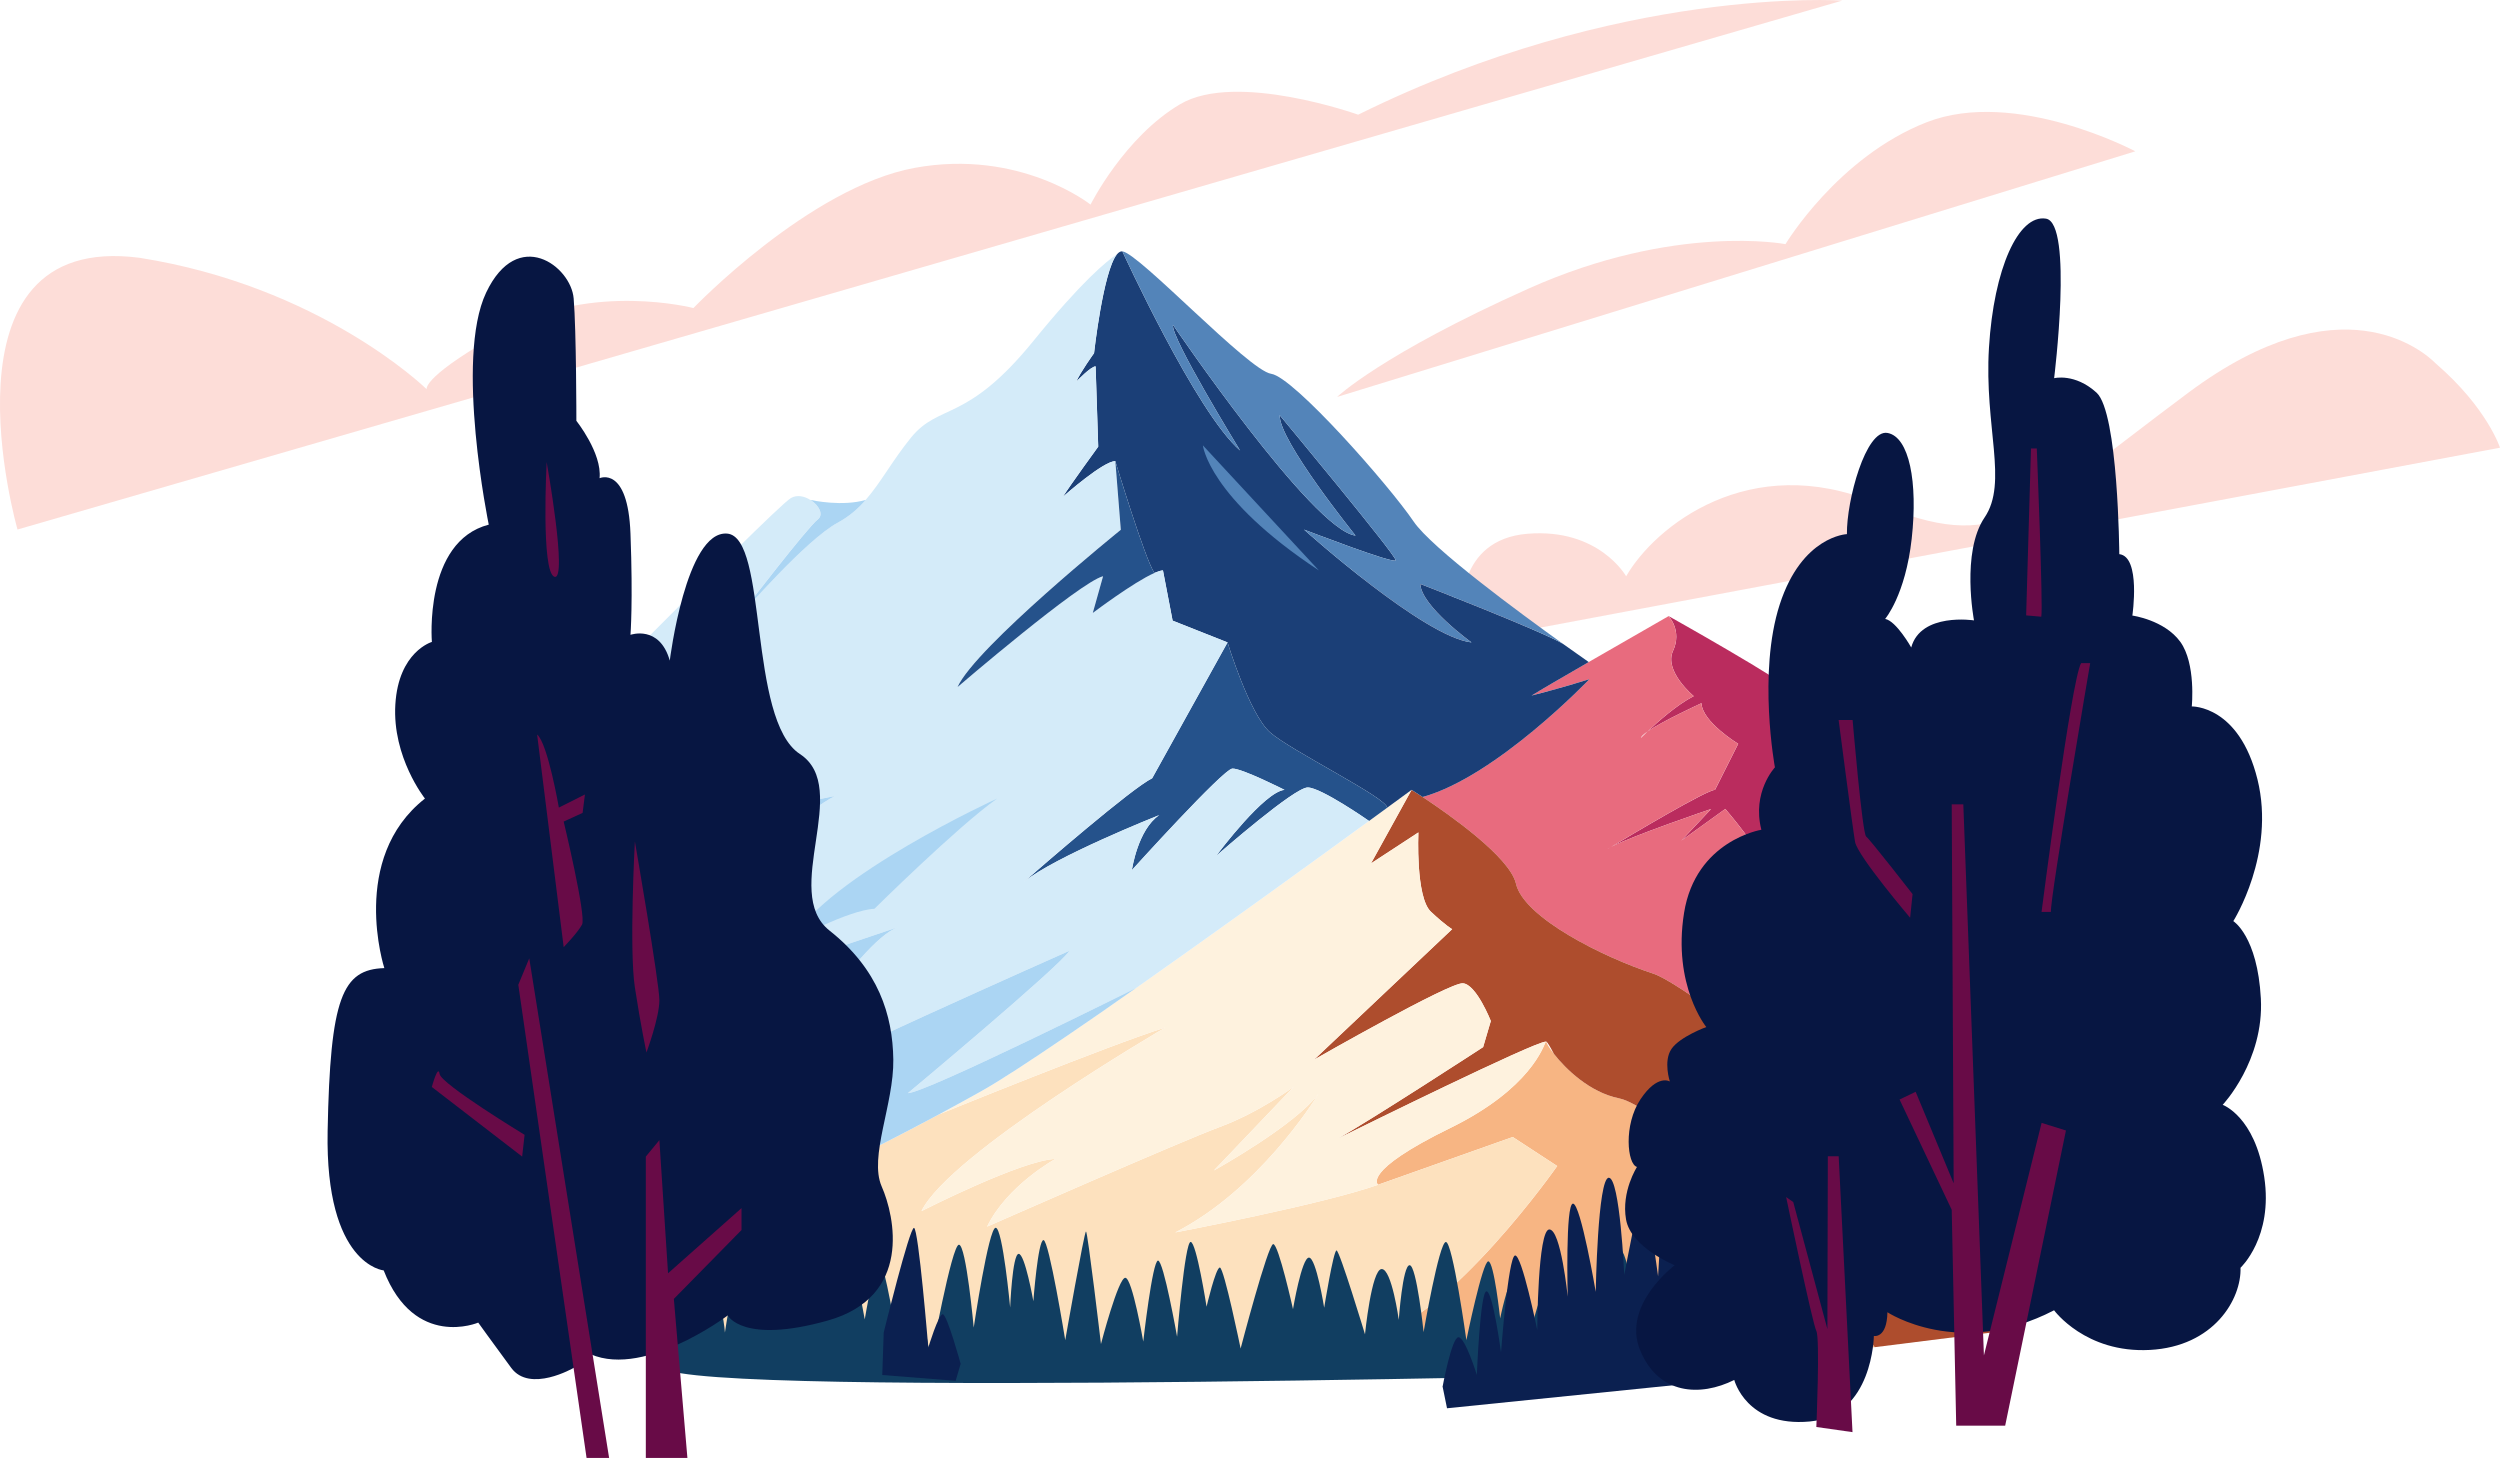 <svg width="986" height="575" viewBox="0 0 986 575" fill="none" xmlns="http://www.w3.org/2000/svg">
<g clip-path="url(#clip0_623_328)">
<path d="M986 176.574C986 176.574 980.975 160.911 960.747 143.429C955.765 138.401 923.199 110.091 863.135 154.834C797.597 203.642 789.215 218.899 739.671 198.314C690.127 177.73 652.772 207.472 641.353 227.287C641.353 227.287 630.683 208.221 602.48 210.511C574.276 212.8 576.564 241.794 576.564 241.794C576.564 241.794 568.951 223.478 548.36 223.478C527.768 223.478 520.156 263.898 520.156 263.898L960.747 181.303L986 176.574Z" fill="#FDDDD8"/>
<path d="M726.585 0.235C726.585 0.235 638.937 -5.863 535.658 45.235C535.658 45.235 487.654 28.074 465.544 41.041C443.456 54.008 430.113 80.691 430.113 80.691C430.113 80.691 402.294 58.587 360.748 66.205C319.223 73.844 273.485 121.496 273.485 121.496C273.485 121.496 233.863 111.204 199.928 129.884C167.02 148.03 168.196 153.229 168.282 153.507C166.978 152.245 125.88 112.873 55.082 101.682C-26.921 90.941 6.907 208.842 6.907 208.842L121.432 175.654L726.585 0.235Z" fill="#FDDDD8"/>
<path d="M865.038 410.665V491.913L795.287 493.817H795.266L773.712 445.137C773.712 445.137 708.41 365.302 710.954 358.947L680.462 371.914L710.184 353.362C710.184 353.362 697.226 347.756 695.965 341.658C694.682 335.559 680.462 319.04 680.462 319.04L663.185 331.494L674.86 319.062C673.834 319.404 644.048 329.568 635.516 333.976C643.214 329.354 673.299 311.423 676.4 311.53L685.551 293.363C685.551 293.363 671.31 284.718 671.075 277.336C671.075 277.336 656.065 284.183 649.842 288.463C653.755 284.761 661.389 277.935 668.018 274.554C668.018 274.554 656.15 264.733 659.849 256.709C663.549 248.706 658.117 242.993 658.117 242.993C658.117 242.993 703.577 268.435 709.928 274.554C716.278 280.653 748.053 286.238 758.21 296.401C768.367 306.587 865.038 410.665 865.038 410.665Z" fill="#BA2C5E"/>
<path d="M773.691 445.137C773.691 445.137 708.388 365.302 710.933 358.947L680.441 371.914L710.163 353.362C710.163 353.362 697.205 347.756 695.943 341.658C694.66 335.559 680.441 319.04 680.441 319.04L663.164 331.494L674.839 319.062C673.812 319.404 644.026 329.568 635.494 333.976C643.192 329.354 673.278 311.423 676.378 311.53L685.53 293.363C685.53 293.363 671.289 284.718 671.054 277.336C671.054 277.336 656.043 284.183 649.821 288.463C648.153 290.046 647.169 291.073 647.169 291.073C647.255 290.453 648.26 289.554 649.821 288.463C653.734 284.761 661.368 277.935 667.996 274.554C667.996 274.554 656.129 264.733 659.828 256.709C663.527 248.706 658.096 242.993 658.096 242.993C658.096 242.993 641.524 252.493 626.578 261.117C616.293 267.065 606.799 272.586 604.019 274.34C604.725 274.169 616.314 271.195 626.834 267.878C626.834 267.878 590.206 306.266 561.083 314.333C571.175 321.009 595.466 337.977 597.882 348.526C600.919 361.879 632.18 377.499 651.981 383.982C671.653 390.423 793.342 492.212 795.245 493.796L773.691 445.137ZM633.976 334.875C634.211 334.682 634.511 334.511 634.874 334.318C634.468 334.575 634.169 334.768 633.976 334.875Z" fill="#E86B7E"/>
<path d="M739.414 531.327C739.414 531.327 698.402 534.537 667.333 536.976C648.88 538.431 633.955 539.63 633.206 539.715C632.159 539.843 599.122 539.437 571.603 537.704H571.517C545.388 536.056 524.283 533.21 540.234 528.524C572.993 518.852 614.154 459.88 614.154 459.88L596.621 448.432L543.527 467.262C543.527 467.262 536.664 462.17 571.988 444.88C603.741 429.324 608.766 412.548 609.664 410.815C609.771 410.623 609.814 410.601 609.835 410.815C609.899 411.414 610.99 413.254 612.872 415.651C617.469 421.557 626.984 430.843 638.552 433.176C654.803 436.492 706.635 488.853 706.635 488.853L739.414 531.327Z" fill="#F7B583"/>
<path d="M797.64 524.009L739.414 531.327L706.635 488.853C706.635 488.853 654.803 436.492 638.552 433.176C626.984 430.843 617.469 421.557 612.872 415.651C611.268 412.613 610.22 410.879 609.835 410.815C609.835 410.601 609.771 410.623 609.664 410.815C604.661 411.072 536.343 444.795 527.554 449.096C540.384 441.992 584.946 412.976 584.946 412.976L587.982 402.684C587.982 402.684 582.273 388.176 576.949 387.813C571.688 387.427 519.899 416.999 518.296 417.919L572.736 366.458C572.736 366.458 570.47 365.302 564.354 359.589C558.26 353.854 559.415 328.305 559.415 328.305L540.726 340.524L556.72 311.551H556.742C556.742 311.551 558.41 312.578 561.104 314.333C571.197 321.009 595.487 337.977 597.904 348.526C600.94 361.879 632.202 377.499 652.002 383.982C671.674 390.423 793.363 492.212 795.266 493.796H795.288L797.64 524.009Z" fill="#AE4D2D"/>
<path d="M571.517 537.704C566.45 537.747 359.358 539.052 275.773 534.515C262.751 533.809 252.722 532.975 246.928 531.948C203.478 524.33 246.928 472.077 246.928 472.077C246.928 472.077 294.568 475.137 309.044 469.402C321.062 464.673 344.069 453.632 370.285 439.552C370.285 439.552 370.306 439.552 370.327 439.531C372.337 438.718 436.678 412.484 459.686 405.209C459.686 405.209 374.625 454.766 363.421 477.662C364.618 477.063 403 457.591 416.257 457.077C416.257 457.077 397.205 467.498 389.315 483.781C389.315 483.781 465.545 450.208 481.026 444.495C496.528 438.782 510.256 428.618 510.256 428.618L478.759 461.635C479.743 461.1 511.004 443.661 520.006 431.378C518.061 434.567 496.229 469.338 463.513 486.071C463.513 486.071 521.696 475.008 543.527 467.262L596.621 448.432L614.154 459.88C614.154 459.88 572.993 518.852 540.234 528.524C524.283 533.21 545.388 536.056 571.517 537.704Z" fill="#FDE1BE"/>
<path d="M609.664 410.815C608.766 412.548 603.741 429.324 571.988 444.88C536.664 462.17 543.527 467.262 543.527 467.262C521.696 475.008 463.513 486.071 463.513 486.071C496.229 469.338 518.061 434.567 520.006 431.378C511.004 443.661 479.743 461.1 478.759 461.635L510.256 428.618C510.256 428.618 496.528 438.782 481.026 444.495C465.545 450.208 389.315 483.781 389.315 483.781C397.205 467.498 416.257 457.077 416.257 457.077C403 457.591 364.618 477.063 363.421 477.662C374.625 454.766 459.686 405.209 459.686 405.209C436.678 412.484 372.337 438.718 370.327 439.531C375.694 436.642 381.19 433.625 386.771 430.522C412.473 416.165 502.323 351.201 539.956 323.791L544.853 320.217L546.735 318.848L547.098 318.57C552.893 314.354 556.4 311.786 556.72 311.551L540.726 340.524L559.415 328.305C559.415 328.305 558.26 353.854 564.354 359.589C570.47 365.302 572.736 366.458 572.736 366.458L518.296 417.919C519.899 416.999 571.688 387.427 576.949 387.813C582.273 388.176 587.982 402.684 587.982 402.684L584.946 412.976C584.946 412.976 540.384 441.992 527.554 449.096C536.343 444.795 604.661 411.072 609.664 410.815Z" fill="#FEF2DE"/>
<path d="M626.856 267.878C626.856 267.878 590.227 306.266 561.104 314.333C558.41 312.578 556.742 311.53 556.742 311.53H556.72C556.4 311.786 552.893 314.354 547.098 318.57C547.184 314.761 509.101 296.081 500.912 288.848C492.722 281.594 484.148 253.371 484.148 253.371L462.487 244.79L458.681 224.976C457.847 225.019 456.692 225.382 455.302 225.982C451.56 220.525 439.885 181.881 439.885 181.881C435.203 181.881 420.149 195.105 419.208 195.939C422.031 191.446 433.15 176.168 433.15 176.168L432.123 144.499C430.22 144.499 424.511 150.49 424.511 150.49C426.029 146.917 431.503 139.299 431.503 139.299C431.503 139.299 435.074 107.138 440.484 100.355C441.19 99.499 441.917 99.05 442.665 99.136C442.665 99.136 471.938 162.965 489.087 177.665C488.274 176.317 461.674 132.987 462.615 128.108C462.615 128.108 517.676 209.142 534.632 211.238C534.632 211.238 504.333 173.685 504.718 163.757C504.718 163.757 550.84 219.241 550.455 220.974C550.07 222.643 515.644 209.377 514.297 208.863C515.73 210.169 561.81 251.316 580.37 253.371C580.37 253.371 560.548 239.077 560.163 230.304C560.163 230.304 609.429 249.455 616.571 254.034C616.678 254.12 616.785 254.184 616.87 254.248C622.75 258.442 626.599 261.117 626.599 261.117C616.314 267.065 606.82 272.586 604.04 274.34C604.746 274.169 616.336 271.195 626.856 267.878Z" fill="#1B3F77"/>
<path d="M547.098 318.57L546.735 318.848L544.853 320.217L539.956 323.791C539.956 323.791 521.118 310.588 515.773 310.588C510.427 310.588 481.475 335.987 479.657 337.571C480.855 335.944 498.731 312.257 506.621 311.53C506.621 311.53 489.664 302.949 486.051 303.142C482.437 303.334 446.428 343.177 446.428 343.177C446.428 343.177 448.695 327.236 457.227 321.48C455.944 321.993 415.958 337.913 403.834 347.82C410.912 341.658 446.364 310.888 454.426 306.951L484.148 253.371C484.148 253.371 492.722 281.594 500.912 288.848C509.101 296.081 547.184 314.761 547.098 318.57Z" fill="#25528B"/>
<path d="M539.935 323.791C535.83 326.786 531.083 330.231 525.865 334.019C524.454 335.046 522.979 336.116 521.503 337.186C516.756 340.631 511.667 344.29 506.364 348.12C504.803 349.254 503.2 350.409 501.596 351.565C491.632 358.733 480.983 366.372 470.313 373.947C465.545 377.349 460.755 380.751 456.029 384.068C453.335 385.972 450.662 387.855 448.011 389.717C448.011 389.717 364.918 431.143 358.054 431.143C358.054 431.143 417.498 381.586 421.817 374.974C421.817 374.974 308.253 425.301 302.159 431.143C302.159 431.143 337.954 371.122 354.312 365.623C349.351 367.292 251.675 400.33 230.591 406.536C228.774 407.071 227.534 407.392 226.956 407.499C226.956 407.499 228.175 406.236 230.356 404.011C245.88 388.155 309.964 323.298 329.337 313.948C329.337 313.948 282.615 322.336 258.239 338.598C258.432 338.17 261.703 331.13 268.332 326.936C267.284 327.407 246.008 336.672 224.903 346.75C211.817 352.999 198.774 359.546 190.648 364.532C191.055 363.719 202.216 342.235 222.252 318.869C226.272 314.204 230.634 309.454 235.338 304.789C235.338 304.789 229.779 306.523 221.354 309.347C211.625 312.578 198.068 317.307 184.854 322.528L193.941 252.707C202.452 246.502 209.743 241.324 214.576 237.921C218.531 235.097 220.862 233.492 220.862 233.492C225.438 235.782 243.357 254.59 243.357 254.59C241.796 255.767 239.957 257.971 238.054 260.646C237.797 260.967 237.562 261.309 237.327 261.673C235.146 264.797 232.965 268.392 231.062 271.666C230.848 272.029 230.634 272.393 230.442 272.757C229.415 274.533 228.496 276.181 227.747 277.571C227.491 278.042 227.256 278.47 227.042 278.877C226.635 279.626 226.315 280.225 226.08 280.696C225.844 281.166 225.673 281.487 225.609 281.594C225.63 281.573 225.673 281.551 225.695 281.53C225.737 281.487 225.802 281.423 225.866 281.359C226.058 281.145 226.357 280.867 226.742 280.46L227.149 280.054C227.576 279.604 228.111 279.069 228.71 278.47C228.923 278.256 229.116 278.042 229.351 277.828C229.907 277.25 230.527 276.63 231.211 275.945C231.981 275.175 232.815 274.34 233.692 273.442C233.841 273.271 233.991 273.121 234.141 272.971C234.611 272.522 235.06 272.051 235.531 271.58C240.021 267.022 245.709 261.288 251.953 254.997C276.03 230.796 308.382 198.507 311.931 196.431C314.305 195.04 317.255 195.682 319.586 197.159C319.586 197.159 319.608 197.159 319.65 197.159C322.943 199.256 324.996 202.936 322.494 204.862C318.453 207.965 293.414 240.553 290.292 244.619C293.499 240.939 318.025 212.779 330.363 206.146C334.853 203.728 338.339 200.668 341.439 197.137C347.448 190.269 351.938 181.645 359.315 172.573C370.498 158.857 381.168 166.988 407.597 134.442C426.692 110.926 436.486 102.945 440.463 100.334C435.053 107.117 431.482 139.278 431.482 139.278C431.482 139.278 426.008 146.895 424.49 150.469C424.49 150.469 430.199 144.478 432.102 144.478L433.128 176.146C433.128 176.146 422.009 191.424 419.187 195.918C420.128 195.083 435.181 181.859 439.864 181.859L442.024 208.928C442.024 208.928 384.718 255.211 377.619 270.96C377.619 270.96 425.88 229.534 435.031 227.244L430.969 241.73C430.969 241.73 447.027 229.598 455.281 225.96C456.671 225.361 457.825 224.997 458.659 224.954L462.466 244.769L484.126 253.349L454.404 306.929C446.343 310.866 410.89 341.636 403.813 347.799C415.937 337.892 455.922 321.972 457.205 321.458C448.674 327.214 446.407 343.156 446.407 343.156C446.407 343.156 482.416 303.313 486.029 303.12C489.643 302.928 506.599 311.508 506.599 311.508C498.709 312.236 480.833 335.923 479.636 337.549C481.453 335.966 510.598 310.567 515.751 310.567C520.904 310.567 539.935 323.769 539.935 323.769V323.791Z" fill="#D4EBF9"/>
<path d="M341.461 197.159C338.36 200.689 334.875 203.749 330.384 206.167C318.047 212.8 293.521 240.96 290.313 244.64C293.435 240.575 318.474 207.986 322.516 204.883C325.017 202.958 322.965 199.277 319.672 197.18C320.613 197.373 332.223 199.855 341.461 197.159Z" fill="#ABD5F3"/>
<path d="M243.378 254.59C243.378 254.59 225.459 235.782 220.884 233.492C220.884 233.492 234.739 235.076 251.974 254.997C237.22 269.847 225.588 281.658 225.588 281.658C225.588 281.658 237.006 259.426 243.378 254.59Z" fill="#ABD5F3"/>
<path d="M448.011 389.696C443.093 393.162 438.26 396.521 433.599 399.774C432.038 400.844 430.477 401.892 428.959 402.962C427.997 403.626 427.034 404.289 426.094 404.931C424.062 406.343 422.052 407.712 420.085 409.039C405.737 418.797 393.827 426.585 386.749 430.522C381.168 433.625 375.673 436.642 370.306 439.531C370.285 439.552 370.263 439.552 370.263 439.552C344.048 453.632 321.04 464.673 309.023 469.402C294.547 475.137 246.906 472.077 246.906 472.077C246.906 472.077 242.566 477.277 238.011 484.659C228.667 499.766 218.36 523.924 242.416 530.921C243.784 531.327 245.281 531.67 246.906 531.948C252.701 532.975 262.73 533.809 275.752 534.515L242.651 533.467L230.848 533.103L183.314 334.318L184.854 322.528C198.068 317.307 211.625 312.578 221.354 309.347C229.779 306.523 235.338 304.789 235.338 304.789C230.634 309.454 226.272 314.204 222.252 318.869C202.216 342.235 191.055 363.719 190.648 364.532C198.774 359.546 211.817 352.998 224.903 346.75C246.008 336.672 267.284 327.407 268.332 326.936C261.703 331.13 258.432 338.17 258.239 338.598C282.615 322.336 329.337 313.948 329.337 313.948C309.964 323.298 245.88 388.155 230.356 404.011C228.175 406.236 226.956 407.499 226.956 407.499C227.534 407.392 228.774 407.071 230.591 406.536C251.675 400.33 349.351 367.292 354.312 365.623C337.954 371.122 302.159 431.143 302.159 431.143C308.253 425.301 421.817 374.974 421.817 374.974C417.498 381.586 358.054 431.143 358.054 431.143C364.918 431.143 448.011 389.696 448.011 389.696Z" fill="#ABD5F3"/>
<path d="M312.081 371.015C312.081 371.015 334.939 358.819 344.861 358.433C344.861 358.433 377.64 326.016 393.25 314.953C393.25 314.953 326.557 345.466 312.081 371.015Z" fill="#ABD5F3"/>
<path d="M430.99 241.752L435.053 227.265C425.901 229.555 377.64 270.981 377.64 270.981C384.739 255.232 442.045 208.949 442.045 208.949L439.885 181.881C439.885 181.881 451.56 220.525 455.302 225.982C447.049 229.619 430.99 241.752 430.99 241.752Z" fill="#25528B"/>
<path d="M580.37 253.371C561.81 251.316 515.73 210.169 514.297 208.863C515.644 209.377 550.07 222.643 550.455 220.974C550.84 219.241 504.718 163.757 504.718 163.757C504.333 173.685 534.632 211.238 534.632 211.238C517.676 209.142 462.615 128.108 462.615 128.108C461.674 132.987 488.274 176.317 489.087 177.665C471.938 162.965 442.665 99.136 442.665 99.136C449.272 99.885 492.465 146.168 501.361 147.43C510.256 148.693 547.847 191.403 557.512 205.654C564.654 216.203 599.208 241.602 616.571 254.034C609.429 249.455 560.163 230.304 560.163 230.304C560.548 239.077 580.37 253.371 580.37 253.371Z" fill="#5384B9"/>
<path d="M474.418 175.654C474.418 175.654 476.578 196.239 520.156 224.976L474.418 175.654Z" fill="#5384B9"/>
<path d="M266.108 527.326C266.108 527.326 270.94 494.266 273.72 494.266C276.5 494.266 279.301 521.976 279.301 521.976L282.851 507.49C282.851 507.49 285.652 520.971 285.908 525.55C285.908 525.55 289.715 499.359 292.516 499.359C292.516 499.359 298.61 521.227 298.61 524.266C298.61 524.266 304.704 484.488 306.992 485.172C309.28 485.857 313.856 515.108 313.856 515.108C313.856 515.108 318.945 494.459 319.8 494.545C320.655 494.63 324.761 517.226 324.761 517.226C324.761 517.226 332.01 483.289 333.143 483.289C334.276 483.289 341.054 520.372 341.054 520.372C341.054 520.372 344.967 497.005 346.871 497.305C348.774 497.604 353.82 528.289 353.82 528.289C353.82 528.289 358.289 504.259 360.021 504.067C361.753 503.874 367.077 536.377 367.077 536.377C367.077 536.377 375.374 490.8 378.218 490.907C381.062 491.014 384.034 523.603 384.034 523.603C384.034 523.603 389.914 484.145 392.694 484.231C395.473 484.316 398.403 515.685 398.403 515.685C398.403 515.685 399.258 494.716 401.739 494.523C404.219 494.331 407.555 513.203 407.555 513.203C407.555 513.203 409.372 489.088 411.553 489.088C413.734 489.088 420.128 528.567 420.128 528.567C420.128 528.567 427.654 485.664 428.317 485.664C428.98 485.664 434.219 530.086 434.219 530.086C434.219 530.086 441.083 503.767 443.841 503.96C446.6 504.152 450.897 529.123 450.897 529.123C450.897 529.123 454.511 497.283 456.714 497.176C458.916 497.069 464.24 527.197 464.24 527.197C464.24 527.197 467.298 489.816 469.586 489.816C471.874 489.816 475.872 515.365 475.872 515.365C475.872 515.365 479.486 499.915 481.111 499.915C482.736 499.915 489.301 531.862 489.301 531.862C489.301 531.862 500.056 490.779 502.152 490.672C504.247 490.565 509.957 516.327 509.957 516.327C509.957 516.327 513.378 496.042 516.243 496C519.108 495.957 522.252 515.771 522.252 515.771C522.252 515.771 525.908 493.175 527.127 493.175C528.346 493.175 538.353 526.256 538.353 526.256C538.353 526.256 540.919 500.6 544.917 500.514C548.916 500.429 551.674 520.543 551.674 520.543C551.674 520.543 553.192 498.995 555.951 498.995C558.709 498.995 561.467 525.4 561.467 525.4C561.467 525.4 567.562 490.03 570.234 489.837C572.907 489.644 578.339 528.546 578.339 528.546C578.339 528.546 584.732 497.369 586.998 497.476C589.265 497.583 591.66 519.965 591.66 519.965C591.66 519.965 594.803 504.815 596.706 504.708C598.609 504.601 602.8 528.246 602.8 528.246C602.8 528.246 608.809 503.746 611.76 503.746C614.711 503.746 618.709 524.715 618.709 524.715C618.709 524.715 622.323 491.634 623.862 491.634C625.402 491.634 631.303 522.148 631.303 522.148C631.303 522.148 637.312 493.453 639.493 493.346C641.674 493.239 647.982 528.332 647.982 528.332C647.982 528.332 648.174 501.071 649.693 500.878C651.211 500.686 659.229 526.042 659.229 526.042C659.229 526.042 657.519 499.166 659.892 498.974C662.266 498.781 673.043 530.236 673.043 530.236L674.86 541.234C674.86 541.234 273.955 551.783 261.767 539.565L266.087 527.24L266.108 527.326Z" fill="#113E61"/>
<path d="M568.93 547.055C568.93 547.055 572.544 527.411 575.217 527.411C577.889 527.411 582.465 542.283 582.465 542.283C582.465 542.283 583.791 509.288 586.271 509.288C588.752 509.288 592.002 533.36 592.002 533.36C592.002 533.36 594.846 495.7 597.519 495.165C600.192 494.63 606.286 524.544 606.286 524.544C606.286 524.544 606.478 484.894 611.054 484.894C615.63 484.894 618.303 511.406 618.303 511.406C618.303 511.406 617.341 474.602 620.398 474.709C623.456 474.816 629.358 509.502 629.358 509.502C629.358 509.502 630.127 464.502 634.511 464.502C638.894 464.502 640.605 502.825 640.605 502.825C640.605 502.825 646.699 470.023 648.046 469.83C649.393 469.638 653.948 503.382 653.948 503.382C653.948 503.382 656.621 453.418 658.909 453.418C661.197 453.418 665.58 491.549 665.58 491.549L684.824 504.323L666.157 545.707L570.705 555.421L568.994 547.033L568.93 547.055Z" fill="#0B2050"/>
<path d="M378.88 537.896C378.88 537.896 373.535 518.403 371.824 518.339C370.114 518.275 366.115 531.498 366.115 531.498C366.115 531.498 362.245 484.274 360.47 484.274C358.695 484.274 348.538 525.528 348.538 525.528L347.961 542.304L376.913 544.594L378.88 537.896Z" fill="#0B2050"/>
<path d="M226.229 539.501C226.229 539.501 208.995 549.494 201.639 539.501C194.262 529.508 188.617 521.634 188.617 521.634C188.617 521.634 163.535 532.312 151.326 501.049C151.326 501.049 128.211 499.017 129.216 446.143C130.221 393.269 135.053 382.335 151.582 381.821C151.582 381.821 137.555 338.576 167.598 314.953C167.598 314.953 154.661 298.691 155.923 277.828C157.184 256.965 170.335 253.178 170.335 253.178C170.335 253.178 167.063 213.592 192.765 206.916C192.765 206.916 179.294 141.589 191.739 115.398C204.184 89.207 225.181 104.977 226.251 117.688C227.32 130.398 227.32 165.982 227.32 165.982C227.32 165.982 237.476 178.693 236.472 188.6C236.472 188.6 247.655 183.528 248.66 210.468C249.686 237.408 248.66 250.375 248.66 250.375C248.66 250.375 260.099 246.309 264.162 260.539C264.162 260.539 270.513 209.184 286.764 210.447C303.015 211.709 294.889 283.927 315.481 297.386C336.072 310.845 307.868 351.8 327.177 367.035C346.486 382.292 352.067 400.33 352.323 417.876C352.58 435.423 342.615 456.264 347.747 467.969C352.9 479.673 359.935 511.449 326.407 520.842C292.879 530.257 287.02 518.81 287.02 518.81C287.02 518.81 252.231 545.086 230.891 533.082C230.891 533.082 230.72 537.361 226.251 539.48L226.229 539.501Z" fill="#071642"/>
<path d="M231.34 575H240.235L208.738 377.97L204.419 388.39L231.34 575Z" fill="#680B47"/>
<path d="M250.392 331.965C250.392 331.965 248.104 374.418 250.392 389.417C252.68 404.417 254.968 415.095 254.968 415.095C254.968 415.095 260.057 401.357 260.057 394.51C260.057 387.663 250.413 331.965 250.413 331.965H250.392Z" fill="#680B47"/>
<path d="M215.602 182.223C215.602 182.223 213.314 225.703 218.66 227.479C224.005 229.255 215.602 182.223 215.602 182.223Z" fill="#680B47"/>
<path d="M254.711 456.157V575H271.112L265.766 512.283L292.451 485.129V476.485L263.478 502.183L260.057 449.673L254.711 456.157Z" fill="#680B47"/>
<path d="M205.937 456.157L206.899 447.576C206.899 447.576 173.927 427.548 173.371 423.547C172.794 419.545 170.313 428.704 170.313 428.704L205.937 456.157Z" fill="#680B47"/>
<path d="M211.839 289.704L222.316 373.54C222.316 373.54 227.833 367.891 229.565 364.639C231.297 361.386 222.316 324.026 222.316 324.026L229.779 320.602L230.698 313.348L220.413 318.505C220.413 318.505 216.03 293.149 211.839 289.704Z" fill="#680B47"/>
<path d="M810.149 149.164C810.149 149.164 817.761 87.966 806.92 86.233C796.079 84.5 786.35 105.876 784.446 137.138C782.543 168.4 792.059 190.333 782.736 204.07C773.392 217.808 778.545 244.683 778.545 244.683C778.545 244.683 757.59 241.452 753.784 255.361C753.784 255.361 747.882 244.876 743.499 244.105C743.499 244.105 751.496 234.755 753.976 212.458C756.457 190.14 753.014 172.316 744.439 170.754C735.865 169.192 728.253 197.416 728.424 210.661C728.424 210.661 710.698 211.324 701.931 238.392C693.164 265.46 700.028 302.65 700.028 302.65C700.028 302.65 690.876 312.386 694.682 327.257C694.682 327.257 668.766 331.451 664.19 360.06C659.614 388.669 672.957 405.059 672.957 405.059C672.957 405.059 662.544 408.868 659.229 413.704C655.936 418.54 658.588 426.543 658.588 426.543C658.588 426.543 653.777 423.44 647.02 433.54C640.263 443.639 641.76 459.195 645.63 460.244C645.63 460.244 639.386 469.894 641.311 480.957C643.235 492.02 660.491 499.017 660.491 499.017C660.491 499.017 639.579 514.701 646.827 532.44C654.076 550.179 670.648 550.928 683.991 544.251C683.991 544.251 688.759 562.932 713.712 560.642C738.666 558.353 739.051 526.898 739.051 526.898C739.051 526.898 744.204 528.032 744.397 517.547C744.397 517.547 772.6 536.227 810.127 516.777C810.127 516.777 822.508 533.745 847.846 532.419C873.185 531.092 884.047 512.39 883.662 500.001C883.662 500.001 896.62 487.997 893.007 464.16C889.393 440.323 876.627 435.744 876.627 435.744C876.627 435.744 893.007 418.39 891.681 393.804C890.355 369.197 880.818 363.291 880.818 363.291C880.818 363.291 897.583 336.779 890.355 307.421C883.106 278.064 864.439 278.62 864.439 278.62C864.439 278.62 866.15 261.652 859.863 253.071C853.577 244.491 841.004 242.779 841.004 242.779C841.004 242.779 844.425 219.519 835.851 218.556C835.851 218.556 835.466 162.687 826.891 154.877C818.317 147.067 810.127 149.164 810.127 149.164H810.149Z" fill="#071642"/>
<path d="M803.306 176.874C803.306 176.874 805.851 239.804 805.081 243.228L799.115 242.715L801.018 176.874H803.306Z" fill="#680B47"/>
<path d="M820.819 261.545H824.368C824.368 261.545 808.609 353.833 808.866 359.675H805.188C805.188 359.675 816.991 267.643 820.797 261.545H820.819Z" fill="#680B47"/>
<path d="M754.318 352.613L753.356 361.964C753.356 361.964 732.593 337.549 731.631 332.029C730.669 326.508 725.152 283.969 725.152 283.969H730.669C730.669 283.969 734.475 328.776 736.015 329.932C737.554 331.087 754.297 352.613 754.297 352.613H754.318Z" fill="#680B47"/>
<path d="M720.897 456.029H725.174L730.626 564.836L716.364 562.803C716.364 562.803 717.861 527.711 716.364 524.929C714.867 522.148 704.454 472.12 704.454 472.12L707.255 474.088L720.726 524.18L720.897 456.05V456.029Z" fill="#680B47"/>
<path d="M769.757 317.221H774.332L782.458 534.58L805.209 442.869L814.81 445.865L790.84 562.29H771.531L769.757 477.127L749.186 433.647L755.537 430.608L770.526 466.706L769.757 317.221Z" fill="#680B47"/>
<path d="M527.383 156.546L842.158 59.678C842.158 59.678 794.903 34.515 759.835 48.23C724.767 61.968 704.197 96.29 704.197 96.29C704.197 96.29 660.747 87.902 602.822 113.836C544.896 139.77 527.362 156.546 527.362 156.546H527.383Z" fill="#FDDDD8"/>
</g>
<defs>
<clipPath id="clip0_623_328">
<rect width="986" height="575" fill="white"/>
</clipPath>
</defs>
</svg>
